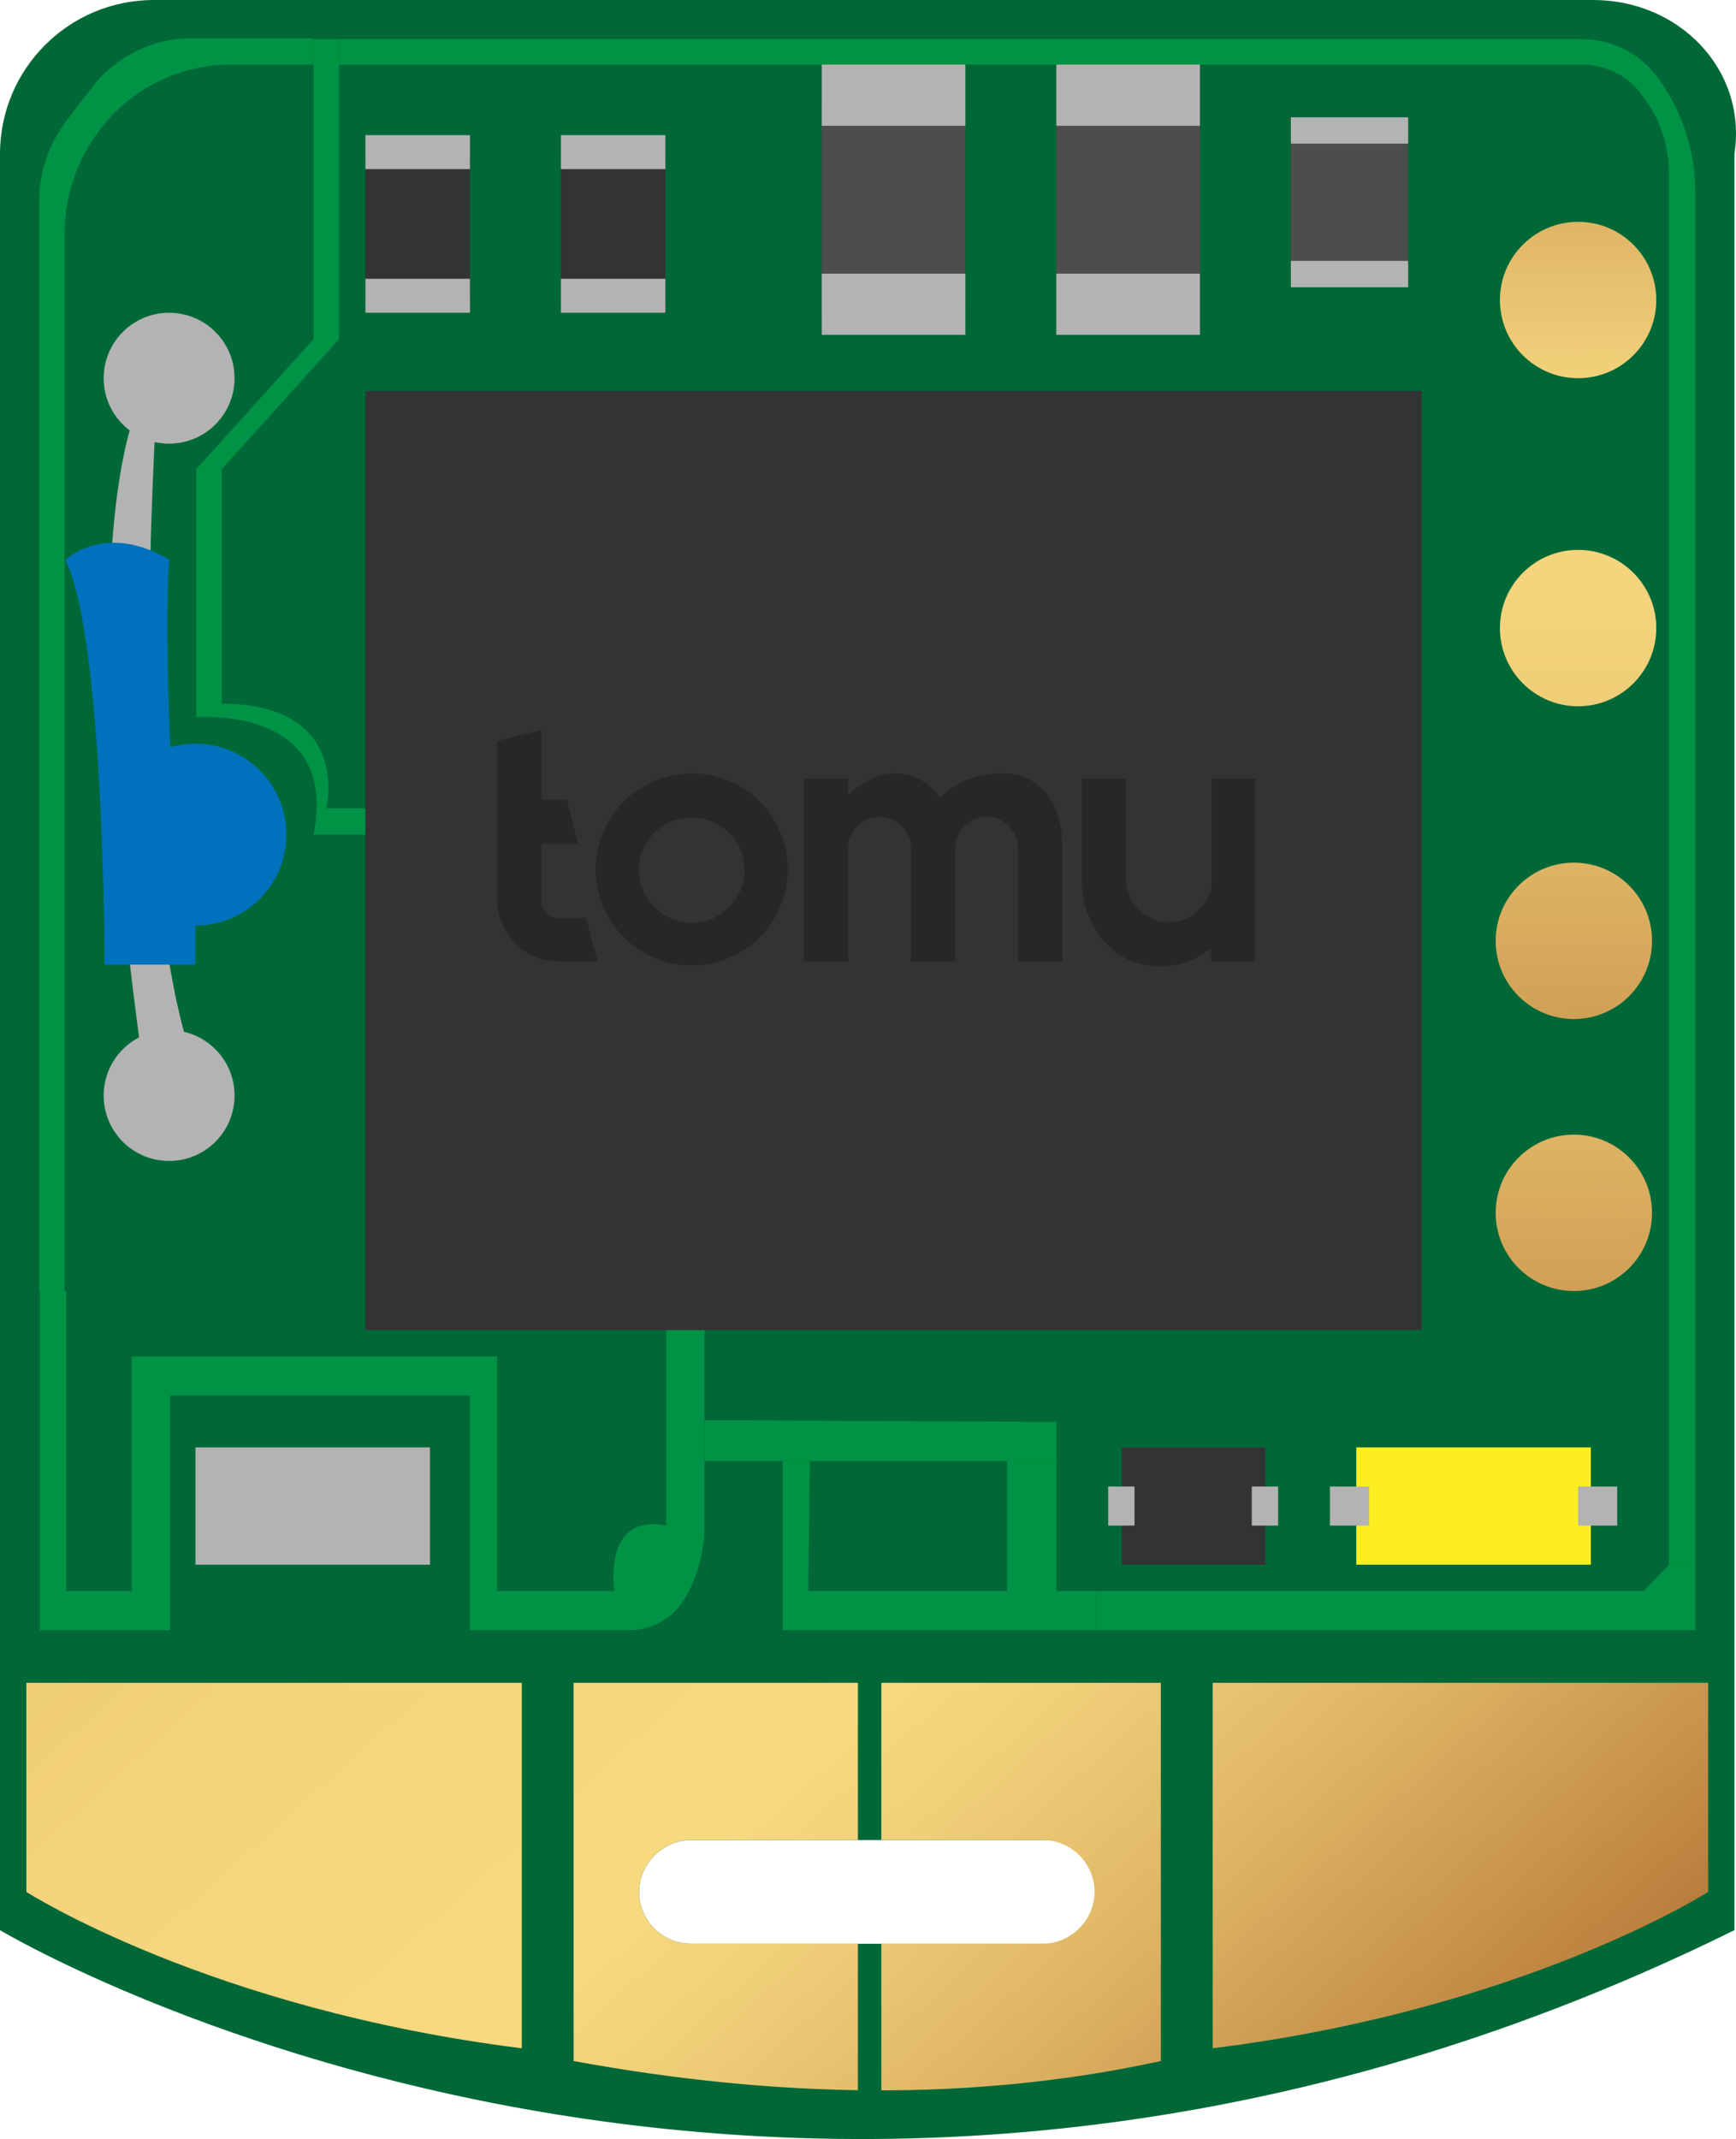 <?xml version="1.0" encoding="UTF-8" standalone="no"?>
<!-- Generator: Adobe Illustrator 22.0.0, SVG Export Plug-In . SVG Version: 6.00 Build 0)  -->

<svg
   xmlns:dc="http://purl.org/dc/elements/1.1/"
   xmlns:cc="http://creativecommons.org/ns#"
   xmlns:rdf="http://www.w3.org/1999/02/22-rdf-syntax-ns#"
   xmlns:svg="http://www.w3.org/2000/svg"
   xmlns="http://www.w3.org/2000/svg"
   xmlns:xlink="http://www.w3.org/1999/xlink"
   xmlns:sodipodi="http://sodipodi.sourceforge.net/DTD/sodipodi-0.dtd"
   xmlns:inkscape="http://www.inkscape.org/namespaces/inkscape"
   version="1.1"
   id="Layer_1"
   x="0px"
   y="0px"
   viewBox="0 0 204.28 251.678"
   xml:space="preserve"
   sodipodi:docname="tomu-top.svg"
   width="204.28"
   height="251.678"
   inkscape:version="0.92.2pre0 (973e216, 2017-07-25)"><defs
     id="defs245"><linearGradient
       id="linearGradient4035"
       gradientUnits="userSpaceOnUse"
       x1="335.345"
       y1="243.342"
       x2="333.538"
       y2="54.787"><stop
         offset="0"
         style="stop-color:#B57737"
         id="stop152-7" /><stop
         offset="0.131"
         style="stop-color:#CB974F"
         id="stop154-0" /><stop
         offset="0.276"
         style="stop-color:#DEB464"
         id="stop156-9" /><stop
         offset="0.42"
         style="stop-color:#ECC974"
         id="stop158-3" /><stop
         offset="0.564"
         style="stop-color:#F4D57D"
         id="stop160-6" /><stop
         offset="0.703"
         style="stop-color:#F7D980"
         id="stop162-0" /><stop
         offset="0.755"
         style="stop-color:#F0CF79"
         id="stop164-6" /><stop
         offset="0.843"
         style="stop-color:#DFB565"
         id="stop166-2" /><stop
         offset="0.955"
         style="stop-color:#C28A45"
         id="stop168-6" /><stop
         offset="1"
         style="stop-color:#B57737"
         id="stop170-1" /></linearGradient><linearGradient
       inkscape:collect="always"
       xlink:href="#SVGID_4_"
       id="linearGradient4144"
       gradientUnits="userSpaceOnUse"
       x1="336.336"
       y1="243.332"
       x2="334.529"
       y2="54.778"
       gradientTransform="translate(-150.7,-90.3)" /><linearGradient
       inkscape:collect="always"
       xlink:href="#SVGID_4_"
       id="linearGradient4146"
       gradientUnits="userSpaceOnUse"
       x1="336.336"
       y1="243.332"
       x2="334.529"
       y2="54.778"
       gradientTransform="translate(-150.7,-58.3)" /><clipPath
       clipPathUnits="userSpaceOnUse"
       id="clipPath4218"><rect
         id="rect4220"
         width="33.453"
         height="47.977"
         x="216.2"
         y="256.3"
         style="stroke-width:1.003" /></clipPath><clipPath
       clipPathUnits="userSpaceOnUse"
       id="clipPath4222"><rect
         id="rect4224"
         width="33.453"
         height="48.151"
         x="252.408"
         y="256.123"
         style="stroke-width:1.005" /></clipPath><linearGradient
       inkscape:collect="always"
       xlink:href="#SVGID_3_"
       id="linearGradient4226"
       gradientUnits="userSpaceOnUse"
       x1="103.378"
       y1="114.808"
       x2="299.161"
       y2="332.278" /><linearGradient
       inkscape:collect="always"
       xlink:href="#SVGID_3_"
       id="linearGradient4228"
       gradientUnits="userSpaceOnUse"
       x1="103.378"
       y1="114.808"
       x2="299.161"
       y2="332.278" /></defs><sodipodi:namedview
     pagecolor="#ffffff"
     bordercolor="#666666"
     borderopacity="1"
     objecttolerance="10"
     gridtolerance="10"
     guidetolerance="10"
     inkscape:pageopacity="0"
     inkscape:pageshadow="2"
     inkscape:window-width="1920"
     inkscape:window-height="1019"
     id="namedview243"
     showgrid="false"
     inkscape:zoom="1.6162441"
     inkscape:cx="107.97402"
     inkscape:cy="8.5658427"
     inkscape:window-x="0"
     inkscape:window-y="0"
     inkscape:window-maximized="1"
     inkscape:current-layer="Layer_1" /><style
     type="text/css"
     id="style2">
	.st0{fill:#333333;}
	.st1{fill:#006837;}
	.st2{fill:#009245;}
	.st3{fill:url(#SVGID_1_);}
	.st4{fill:url(#SVGID_2_);}
	.st5{fill:url(#SVGID_3_);}
	.st6{fill:#B3B3B3;}
	.st7{fill:#0071BC;}
	.st8{fill:#FCEE21;}
	.st9{fill:#4D4D4D;}
	.st10{fill:url(#SVGID_4_);}
	.st11{fill:url(#SVGID_5_);}
	.st12{fill:url(#SVGID_6_);}
	.st13{opacity:0.49;}
	.st14{fill:#1A1A1A;}
</style><path
     class="st1"
     d="M 187.5,0 H 18.1 C 8.1,0 0,8.1 0,18.1 v 209 c 0,0 92.1,55.3 204.1,0 V 18.1 C 205.6,8.1 197.5,0 187.5,0 Z m -63.2,228.7 h -43 c -3.4,0 -6.1,-2.8 -6.1,-6.1 0,-3.3 2.8,-6.1 6.1,-6.1 h 43 c 3.4,0 6.1,2.8 6.1,6.1 0,3.3 -2.7,6.1 -6.1,6.1 z"
     id="path6"
     inkscape:connector-curvature="0"
     style="fill:#006837" /><path
     class="st2"
     d="M 4.6,151.9 V 23.7 c 0,-3.5 1.2,-6.9 3.3,-9.6 l 3,-3.9 C 13.7,6.6 18,4.5 22.5,4.5 h 14.3 v 3.1 h -9.6 c -5.6,0 -10.9,2.4 -14.6,6.6 v 0 c -3.2,3.7 -5,8.4 -5,13.2 v 124.5 z"
     id="path8"
     inkscape:connector-curvature="0"
     style="fill:#009245" /><linearGradient
     id="SVGID_1_"
     gradientUnits="userSpaceOnUse"
     x1="69.767"
     y1="145.068"
     x2="265.55"
     y2="362.538"
     gradientTransform="translate(-148.7,-58.3)"><stop
       offset="0"
       style="stop-color:#B57737"
       id="stop10" /><stop
       offset="0.131"
       style="stop-color:#CB974F"
       id="stop12" /><stop
       offset="0.276"
       style="stop-color:#DEB464"
       id="stop14" /><stop
       offset="0.42"
       style="stop-color:#ECC974"
       id="stop16" /><stop
       offset="0.564"
       style="stop-color:#F4D57D"
       id="stop18" /><stop
       offset="0.703"
       style="stop-color:#F7D980"
       id="stop20" /><stop
       offset="0.755"
       style="stop-color:#F0CF79"
       id="stop22" /><stop
       offset="0.843"
       style="stop-color:#DFB565"
       id="stop24" /><stop
       offset="0.955"
       style="stop-color:#C28A45"
       id="stop26" /><stop
       offset="1"
       style="stop-color:#B57737"
       id="stop28" /></linearGradient><path
     class="st3"
     d="m 3.1,198 v 24.6 c 0,0 21.5,13.8 58.3,18.4 v -43 z"
     id="path31"
     inkscape:connector-curvature="0"
     style="fill:url(#SVGID_1_)" /><linearGradient
     id="SVGID_2_"
     gradientUnits="userSpaceOnUse"
     x1="142.33"
     y1="79.741"
     x2="338.113"
     y2="297.21"
     gradientTransform="translate(-148.7,-58.3)"><stop
       offset="0"
       style="stop-color:#B57737"
       id="stop33" /><stop
       offset="0.131"
       style="stop-color:#CB974F"
       id="stop35" /><stop
       offset="0.276"
       style="stop-color:#DEB464"
       id="stop37" /><stop
       offset="0.42"
       style="stop-color:#ECC974"
       id="stop39" /><stop
       offset="0.564"
       style="stop-color:#F4D57D"
       id="stop41" /><stop
       offset="0.703"
       style="stop-color:#F7D980"
       id="stop43" /><stop
       offset="0.755"
       style="stop-color:#F0CF79"
       id="stop45" /><stop
       offset="0.843"
       style="stop-color:#DFB565"
       id="stop47" /><stop
       offset="0.955"
       style="stop-color:#C28A45"
       id="stop49" /><stop
       offset="1"
       style="stop-color:#B57737"
       id="stop51" /></linearGradient><path
     class="st4"
     d="m 201,198 v 24.6 c 0,0 -21.5,13.8 -58.3,18.4 v -43 z"
     id="path54"
     inkscape:connector-curvature="0"
     style="fill:url(#SVGID_2_)" /><linearGradient
     id="SVGID_3_"
     gradientUnits="userSpaceOnUse"
     x1="103.378"
     y1="114.808"
     x2="299.161"
     y2="332.278"><stop
       offset="0"
       style="stop-color:#B57737"
       id="stop56" /><stop
       offset="0.131"
       style="stop-color:#CB974F"
       id="stop58" /><stop
       offset="0.276"
       style="stop-color:#DEB464"
       id="stop60" /><stop
       offset="0.42"
       style="stop-color:#ECC974"
       id="stop62" /><stop
       offset="0.564"
       style="stop-color:#F4D57D"
       id="stop64" /><stop
       offset="0.703"
       style="stop-color:#F7D980"
       id="stop66" /><stop
       offset="0.755"
       style="stop-color:#F0CF79"
       id="stop68" /><stop
       offset="0.843"
       style="stop-color:#DFB565"
       id="stop70" /><stop
       offset="0.955"
       style="stop-color:#C28A45"
       id="stop72" /><stop
       offset="1"
       style="stop-color:#B57737"
       id="stop74" /></linearGradient><path
     class="st5"
     d="m 216.2,256.3 v 44.5 c 24,4.4 47.1,4.8 69.1,0 V 256.3 Z M 230,287 c -3.4,0 -6.1,-2.8 -6.1,-6.1 0,-3.3 2.8,-6.1 6.1,-6.1 h 41.4 c 3.4,0 6.1,2.8 6.1,6.1 0,3.3 -2.8,6.1 -6.1,6.1 z"
     id="path77"
     clip-path="url(#clipPath4222)"
     inkscape:connector-curvature="0"
     style="fill:url(#linearGradient4226)"
     transform="translate(-148.7,-58.3)" /><circle
     class="st6"
     cx="19.9"
     cy="128.9"
     r="7.7"
     id="circle79"
     style="fill:#b3b3b3" /><circle
     class="st6"
     cx="19.9"
     cy="44.5"
     r="7.7"
     id="circle81"
     style="fill:#b3b3b3" /><circle
     class="st7"
     cx="23"
     cy="98.2"
     r="10.7"
     id="circle83"
     style="fill:#0071bc" /><path
     class="st6"
     d="m 16.9,125.8 c 0,0 -9.2,-59.9 0,-79.8 v 0 l 1.5,1.5 c -0.6,13 -3.1,56.8 4.6,78.3 z"
     id="path85"
     inkscape:connector-curvature="0"
     style="fill:#b3b3b3" /><path
     class="st2"
     d="M 39.9,4.6 V 39.9 L 26.1,55.2 v 27.6 c 15.3,0 12.3,12.3 12.3,12.3 h 13.8 v 3.1 H 36.9 C 40,82.9 23.1,84.4 23.1,84.4 V 55.2 L 36.9,39.9 V 7.6 h 149.2 c 2.7,0 5.3,1.2 6.9,3.3 l 0.2,0.3 c 2.1,2.6 3.2,5.9 3.2,9.3 v 163.6 h 3.1 V 22.7 c 0,-4.8 -1.5,-9.5 -4.3,-13.4 v 0 c -2.1,-3 -5.5,-4.7 -9.2,-4.7 z"
     id="path87"
     inkscape:connector-curvature="0"
     style="fill:#009245" /><path
     class="st2"
     d="m 82.9,136.6 v 42.8 c 0,3.1 -0.8,6.2 -2.4,8.8 v 0 c -1.3,2.2 -3.8,3.6 -6.4,3.6 H 55.3 V 164.2 H 20 v 27.6 H 4.7 v -39.9 h 3.1 v 35.3 h 7.7 v -27.6 h 43 v 27.6 h 13.8 c 0,0 -1.5,-9.2 6.1,-7.7 v -43 h 4.5 z"
     id="path89"
     inkscape:connector-curvature="0"
     style="fill:#009245" /><path
     class="st7"
     d="m 23,108.9 v 4.6 H 12.3 c 0,0 0,-38.4 -4.6,-47.6 0,0 4.6,-4.6 12.3,0 -0.6,0.1 -0.6,36.9 3,43 z"
     id="path91"
     inkscape:connector-curvature="0"
     style="fill:#0071bc" /><rect
     x="43"
     y="46"
     class="st0"
     width="124.3"
     height="110.5"
     id="rect93"
     style="fill:#333333" /><rect
     x="23"
     y="170.3"
     class="st6"
     width="27.6"
     height="13.8"
     id="rect95"
     style="fill:#b3b3b3" /><rect
     x="159.6"
     y="170.3"
     class="st8"
     width="27.6"
     height="13.8"
     id="rect97"
     style="fill:#fcee21" /><g
     id="g105"
     transform="translate(-148.7,-58.3)"><rect
       x="299.1"
       y="75.1"
       transform="rotate(-90,307.536,82.051)"
       class="st9"
       width="16.9"
       height="13.8"
       id="rect99"
       style="fill:#4d4d4d" /><rect
       x="300.6"
       y="89"
       class="st6"
       width="13.8"
       height="3.1"
       id="rect101"
       style="fill:#b3b3b3" /><rect
       x="300.6"
       y="72.1"
       class="st6"
       width="13.8"
       height="3.1"
       id="rect103"
       style="fill:#b3b3b3" /></g><g
     id="g113"
     transform="translate(-148.7,-58.3)"><rect
       x="280.7"
       y="228.6"
       class="st0"
       width="16.9"
       height="13.8"
       id="rect107"
       style="fill:#333333" /><rect
       x="279.1"
       y="233.2"
       class="st6"
       width="3.1"
       height="4.6"
       id="rect109"
       style="fill:#b3b3b3" /><rect
       x="296"
       y="233.2"
       class="st6"
       width="3.1"
       height="4.6"
       id="rect111"
       style="fill:#b3b3b3" /></g><rect
     x="185.7"
     y="174.9"
     class="st6"
     width="4.6"
     height="4.6"
     id="rect115"
     style="fill:#b3b3b3" /><rect
     x="156.5"
     y="174.9"
     class="st6"
     width="4.6"
     height="4.6"
     id="rect117"
     style="fill:#b3b3b3" /><linearGradient
     id="SVGID_4_"
     gradientUnits="userSpaceOnUse"
     x1="336.336"
     y1="243.332"
     x2="334.529"
     y2="54.778"><stop
       offset="0"
       style="stop-color:#B57737"
       id="stop129" /><stop
       offset="0.131"
       style="stop-color:#CB974F"
       id="stop131" /><stop
       offset="0.276"
       style="stop-color:#DEB464"
       id="stop133" /><stop
       offset="0.42"
       style="stop-color:#ECC974"
       id="stop135" /><stop
       offset="0.564"
       style="stop-color:#F4D57D"
       id="stop137" /><stop
       offset="0.703"
       style="stop-color:#F7D980"
       id="stop139" /><stop
       offset="0.755"
       style="stop-color:#F0CF79"
       id="stop141" /><stop
       offset="0.843"
       style="stop-color:#DFB565"
       id="stop143" /><stop
       offset="0.955"
       style="stop-color:#C28A45"
       id="stop145" /><stop
       offset="1"
       style="stop-color:#B57737"
       id="stop147" /></linearGradient><circle
     class="st10"
     cx="185.2"
     cy="142.7"
     r="9.2"
     id="circle150"
     style="fill:url(#linearGradient4146)" /><linearGradient
     id="SVGID_5_"
     gradientUnits="userSpaceOnUse"
     x1="335.345"
     y1="243.342"
     x2="333.538"
     y2="54.787"
     gradientTransform="translate(-148.7,-70.3)"><stop
       offset="0"
       style="stop-color:#B57737"
       id="stop152" /><stop
       offset="0.131"
       style="stop-color:#CB974F"
       id="stop154" /><stop
       offset="0.276"
       style="stop-color:#DEB464"
       id="stop156" /><stop
       offset="0.42"
       style="stop-color:#ECC974"
       id="stop158" /><stop
       offset="0.564"
       style="stop-color:#F4D57D"
       id="stop160" /><stop
       offset="0.703"
       style="stop-color:#F7D980"
       id="stop162" /><stop
       offset="0.755"
       style="stop-color:#F0CF79"
       id="stop164" /><stop
       offset="0.843"
       style="stop-color:#DFB565"
       id="stop166" /><stop
       offset="0.955"
       style="stop-color:#C28A45"
       id="stop168" /><stop
       offset="1"
       style="stop-color:#B57737"
       id="stop170" /></linearGradient><circle
     class="st11"
     cx="185.7"
     cy="73.9"
     r="9.2"
     id="circle173"
     style="fill:url(#SVGID_5_)" /><linearGradient
     id="SVGID_6_"
     gradientUnits="userSpaceOnUse"
     x1="335.831"
     y1="243.337"
     x2="334.024"
     y2="54.783"
     gradientTransform="translate(-148.7,-58.3)"><stop
       offset="0"
       style="stop-color:#B57737"
       id="stop175" /><stop
       offset="0.131"
       style="stop-color:#CB974F"
       id="stop177" /><stop
       offset="0.276"
       style="stop-color:#DEB464"
       id="stop179" /><stop
       offset="0.42"
       style="stop-color:#ECC974"
       id="stop181" /><stop
       offset="0.564"
       style="stop-color:#F4D57D"
       id="stop183" /><stop
       offset="0.703"
       style="stop-color:#F7D980"
       id="stop185" /><stop
       offset="0.755"
       style="stop-color:#F0CF79"
       id="stop187" /><stop
       offset="0.843"
       style="stop-color:#DFB565"
       id="stop189" /><stop
       offset="0.955"
       style="stop-color:#C28A45"
       id="stop191" /><stop
       offset="1"
       style="stop-color:#B57737"
       id="stop193" /></linearGradient><circle
     class="st12"
     cx="185.7"
     cy="35.3"
     r="9.2"
     id="circle196"
     style="fill:url(#SVGID_6_)" /><rect
     x="43"
     y="18.4"
     class="st0"
     width="12.3"
     height="16.9"
     id="rect198"
     style="fill:#333333" /><rect
     x="66"
     y="18.4"
     class="st0"
     width="12.3"
     height="16.9"
     id="rect200"
     style="fill:#333333" /><rect
     x="43"
     y="32.8"
     class="st6"
     width="12.3"
     height="4"
     id="rect202"
     style="fill:#b3b3b3" /><rect
     x="43"
     y="15.9"
     class="st6"
     width="12.3"
     height="4"
     id="rect204"
     style="fill:#b3b3b3" /><rect
     x="66"
     y="15.9"
     class="st6"
     width="12.3"
     height="4"
     id="rect206"
     style="fill:#b3b3b3" /><rect
     x="66"
     y="32.8"
     class="st6"
     width="12.3"
     height="4"
     id="rect208"
     style="fill:#b3b3b3" /><rect
     x="96.7"
     y="12.2"
     class="st9"
     width="16.9"
     height="24.6"
     id="rect210"
     style="fill:#4d4d4d" /><rect
     x="124.3"
     y="12.2"
     class="st9"
     width="16.9"
     height="24.6"
     id="rect212"
     style="fill:#4d4d4d" /><rect
     x="96.7"
     y="7.6"
     class="st6"
     width="16.9"
     height="7.2"
     id="rect214"
     style="fill:#b3b3b3" /><rect
     x="124.3"
     y="7.6"
     class="st6"
     width="16.9"
     height="7.2"
     id="rect216"
     style="fill:#b3b3b3" /><rect
     x="96.7"
     y="32.2"
     class="st6"
     width="16.9"
     height="7.2"
     id="rect218"
     style="fill:#b3b3b3" /><rect
     x="124.3"
     y="32.2"
     class="st6"
     width="16.9"
     height="7.2"
     id="rect220"
     style="fill:#b3b3b3" /><polygon
     class="st2"
     points="273,230.2 231.6,230.2 231.6,225.4 273,225.6 "
     id="polygon222"
     style="fill:#009245"
     transform="translate(-148.7,-58.3)" /><polygon
     class="st2"
     points="277.6,245.5 277.6,250.1 240.8,250.1 240.8,230.2 244,230.2 243.8,245.5 "
     id="polygon224"
     style="fill:#009245"
     transform="translate(-148.7,-58.3)" /><polygon
     class="st2"
     points="345.1,242.4 348.2,242.4 348.2,250.1 277.6,250.1 277.6,245.5 342.1,245.5 "
     id="polygon226"
     style="fill:#009245"
     transform="translate(-148.7,-58.3)" /><rect
     x="36.8"
     y="4.6"
     class="st2"
     width="3.1"
     height="3.1"
     id="rect228"
     style="fill:#009245" /><g
     class="st13"
     id="g238"
     style="opacity:0.49"
     transform="translate(-148.7,-58.3)"><path
       class="st14"
       d="m 219,171.4 h -4.7 c -1,0 -1.9,-0.2 -2.8,-0.6 -0.9,-0.4 -1.6,-0.9 -2.2,-1.5 -0.6,-0.6 -1.1,-1.4 -1.5,-2.3 -0.4,-0.9 -0.6,-1.8 -0.6,-2.8 v -18.7 l 5.2,-1.3 v 8.2 h 3 l 1.3,5.2 h -4.3 v 6.7 c 0,0.5 0.2,1 0.6,1.4 0.4,0.4 0.8,0.6 1.3,0.6 h 3.4 z"
       id="path230"
       inkscape:connector-curvature="0"
       style="fill:#1a1a1a" /><path
       class="st14"
       d="m 230.1,149.3 c 1.6,0 3.1,0.3 4.4,0.9 1.4,0.6 2.6,1.4 3.6,2.4 1,1 1.8,2.2 2.4,3.6 0.6,1.4 0.9,2.9 0.9,4.4 0,1.5 -0.3,3 -0.9,4.4 -0.6,1.4 -1.4,2.6 -2.4,3.6 -1,1 -2.2,1.8 -3.6,2.4 -1.4,0.6 -2.9,0.9 -4.4,0.9 -1.6,0 -3.1,-0.3 -4.4,-0.9 -1.3,-0.6 -2.6,-1.4 -3.6,-2.4 -1,-1 -1.8,-2.2 -2.4,-3.6 -0.6,-1.4 -0.9,-2.8 -0.9,-4.4 0,-1.6 0.3,-3.1 0.9,-4.4 0.6,-1.4 1.4,-2.6 2.4,-3.6 1,-1 2.2,-1.8 3.6,-2.4 1.3,-0.6 2.8,-0.9 4.4,-0.9 z m 0,5.2 c -1.7,0 -3.2,0.6 -4.4,1.8 -1.2,1.2 -1.8,2.7 -1.8,4.4 0,1.7 0.6,3.1 1.8,4.3 0.6,0.6 1.2,1.1 2,1.4 0.8,0.3 1.6,0.5 2.4,0.5 0.8,0 1.6,-0.2 2.4,-0.5 0.7,-0.3 1.4,-0.8 2,-1.4 1.2,-1.2 1.8,-2.6 1.8,-4.3 0,-1.7 -0.6,-3.2 -1.8,-4.4 -1.3,-1.2 -2.7,-1.8 -4.4,-1.8 z"
       id="path232"
       inkscape:connector-curvature="0"
       style="fill:#1a1a1a" /><path
       class="st14"
       d="m 266.6,149.3 c 1.2,0 2.3,0.2 3.2,0.7 0.9,0.5 1.6,1.1 2.2,1.9 0.6,0.8 1,1.7 1.3,2.8 0.3,1.1 0.4,2.2 0.4,3.4 v 13.3 h -5.2 v -13.3 c 0,-1 -0.4,-1.9 -1.1,-2.6 -0.7,-0.7 -1.5,-1.1 -2.6,-1.1 -1.1,0 -1.9,0.4 -2.6,1.1 -0.7,0.7 -1.1,1.6 -1.1,2.6 v 13.3 h -5.2 v -13.3 c 0,-1 -0.4,-1.9 -1.1,-2.6 -0.3,-0.4 -0.7,-0.6 -1.2,-0.8 -0.4,-0.2 -0.9,-0.3 -1.4,-0.3 -1.1,0 -1.9,0.4 -2.6,1.1 -0.7,0.7 -1.1,1.6 -1.1,2.6 v 13.3 h -5.2 v -21.5 h 5.2 v 1.9 c 0.8,-0.7 1.7,-1.3 2.6,-1.8 0.9,-0.5 1.8,-0.7 2.8,-0.7 1.3,0 2.3,0.3 3.2,0.8 0.9,0.5 1.6,1.2 2.2,2.1 0.8,-0.8 1.8,-1.5 3,-2.1 1.5,-0.5 2.9,-0.8 4.3,-0.8 z"
       id="path234"
       inkscape:connector-curvature="0"
       style="fill:#1a1a1a" /><path
       class="st14"
       d="m 296.4,149.9 v 21.5 h -5.2 v -1.6 c -0.8,0.7 -1.6,1.2 -2.6,1.6 -1,0.4 -2.1,0.6 -3.3,0.6 -1.4,0 -2.7,-0.3 -3.8,-0.8 -1.1,-0.5 -2.1,-1.3 -2.9,-2.2 -0.8,-0.9 -1.4,-2 -1.9,-3.2 -0.5,-1.2 -0.7,-2.5 -0.7,-4 v -11.9 h 5.2 v 11.9 c 0,1.3 0.5,2.5 1.5,3.5 1,1 2.1,1.5 3.5,1.5 1.4,0 2.6,-0.5 3.6,-1.5 1,-1 1.5,-2.1 1.5,-3.5 v -11.9 z"
       id="path236"
       inkscape:connector-curvature="0"
       style="fill:#1a1a1a" /></g><rect
     x="118.5"
     y="171.9"
     class="st2"
     width="5.8"
     height="15.3"
     id="rect240"
     style="fill:#009245" /><circle
     id="circle4142"
     r="9.2"
     cy="110.7"
     cx="185.2"
     class="st10"
     style="fill:url(#linearGradient4144)" /><path
     id="path4148"
     d="m 216.2,256.3 v 44.5 c 24,4.4 47.1,4.8 69.1,0 V 256.3 Z M 230,287 c -3.4,0 -6.1,-2.8 -6.1,-6.1 0,-3.3 2.8,-6.1 6.1,-6.1 h 41.4 c 3.4,0 6.1,2.8 6.1,6.1 0,3.3 -2.8,6.1 -6.1,6.1 z"
     class="st5"
     clip-path="url(#clipPath4218)"
     inkscape:connector-curvature="0"
     style="fill:url(#linearGradient4228)"
     transform="translate(-148.7,-58.3)" /></svg>